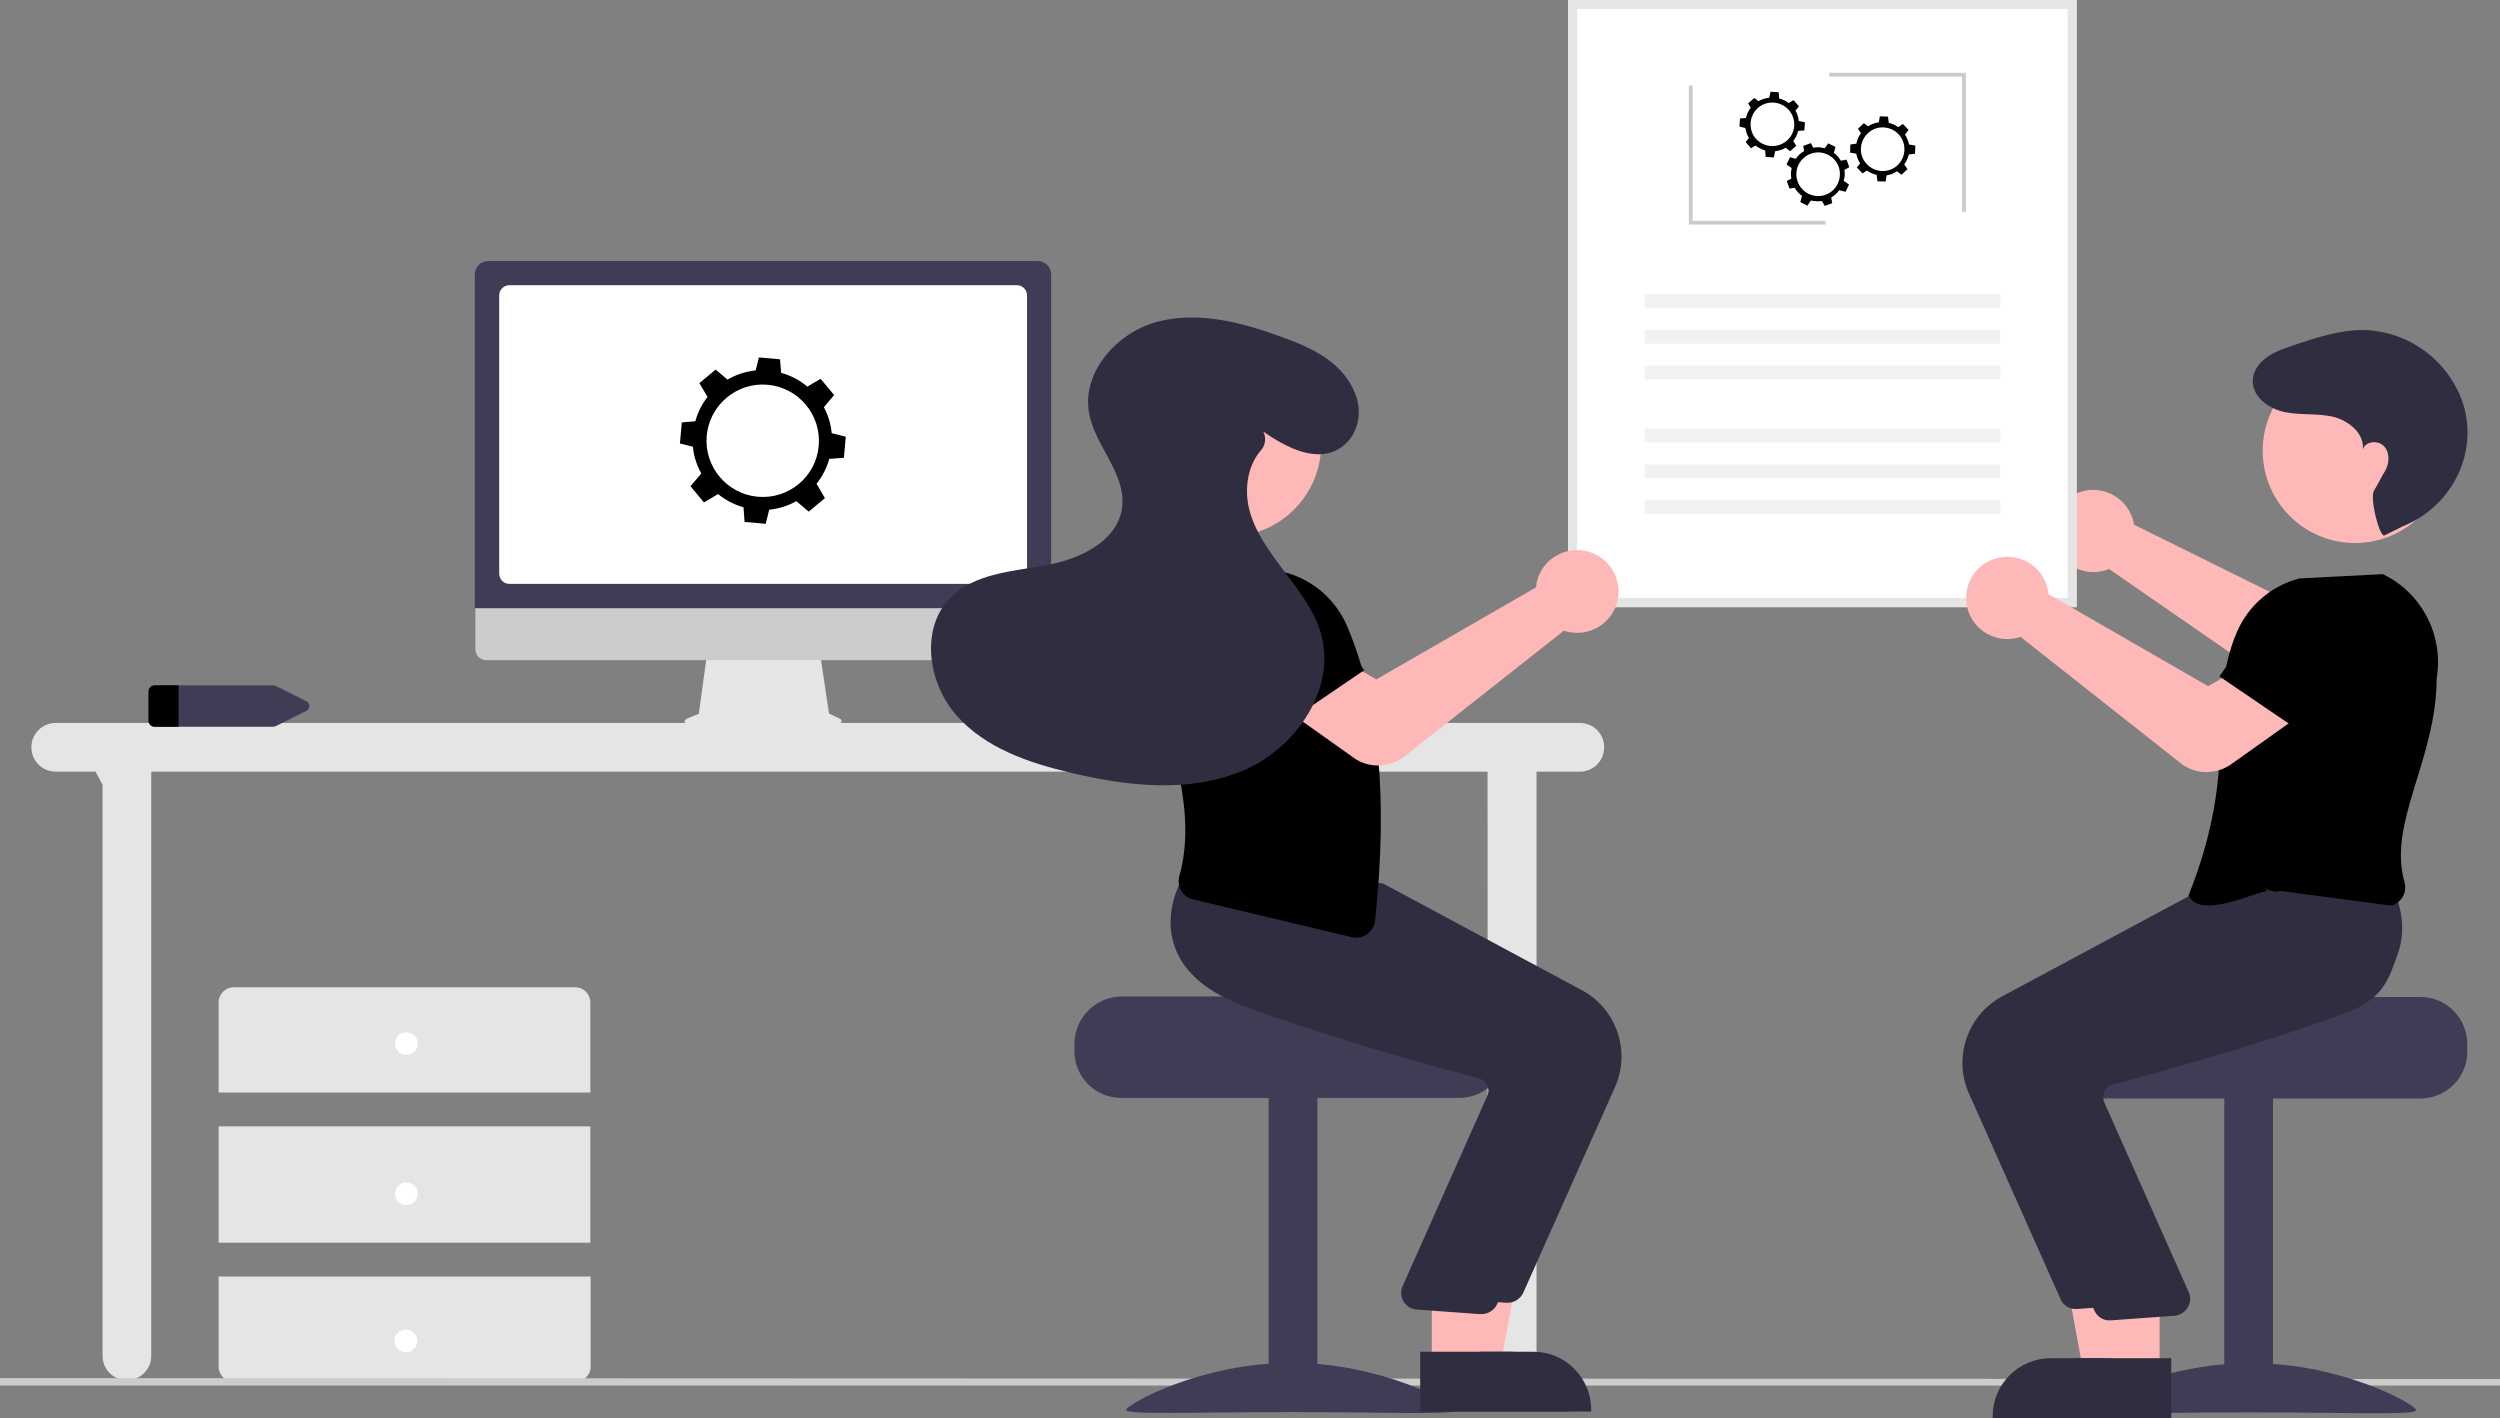 <?xml version="1.0" encoding="UTF-8"?>
<svg enable-background="new 0 0 924 524.1" version="1.1" viewBox="0 0 924 524.1" xml:space="preserve" xmlns="http://www.w3.org/2000/svg">
<rect x="0" y="0" width="924" height="524.1" fill="#808080" stroke="none"/>
<style type="text/css">
	.st0{fill:#FFB8B8;}
	.st1{fill:#E5E5E5;}
	.st2{fill:#FFFFFF;}
	.st3{fill:#3F3D56;}
	.st5{fill:#E6E6E6;}
	.st6{fill:#F2F2F2;}
	.st7{fill:#CCCCCC;}
	.st8{fill:#F1F1F1;}
	.st9{fill:#CBCBCB;}
	.st10{fill:#2F2E41;}
</style>

	<path class="st0" d="m767.6 182.3c7.7-3.3 16.7 0.2 20.1 8 0.2 0.5 0.4 1.1 0.6 1.6 0.2 0.7 0.3 1.3 0.4 2l61 30.2 14.1-9.4 17.6 20.2-21.5 17.5c-5.3 4.3-12.8 4.6-18.5 0.7l-61.9-42.8c-0.5 0.2-0.9 0.4-1.4 0.5-8.1 2.4-16.6-2.1-19-10.2-0.2-0.6-0.3-1.1-0.4-1.7s-0.2-1.2-0.2-1.9c-0.4-6.2 3.2-12.1 9.1-14.7z"/>
	<path class="st1" d="m11.6 276.2c0 5 4 9 9 9h14.7l2.6 4.8v211.1c0 5 4 9 9 9s9-4 9-9v-215.9h493.9l0.1 215.8c0 5 4 9 9 9s9-4 9-9v-215.8h16c5 0 9-4 9-9s-4-9-9-9h-563.3c-5 0-9 4-9 9z"/>
	<path class="st1" d="M218.2,403.8v-33.3c0-3.1-2.5-5.6-5.6-5.6H86.4c-3.1,0-5.6,2.5-5.6,5.6v33.3H218.2z"/>
	<rect class="st1" x="80.8" y="416.3" width="137.4" height="43"/>
	<path class="st1" d="M80.8,471.8v33.3c0,3.1,2.5,5.6,5.6,5.6h126.3c3.1,0,5.6-2.5,5.6-5.6v-33.3H80.8z"/>
	<circle class="st2" cx="150.2" cy="385.7" r="4.2"/>
	<circle class="st2" cx="150.2" cy="441.2" r="4.2"/>
	<circle class="st2" cx="150" cy="495.6" r="4.2"/>
	<path class="st3" d="m54.9 255.5v11c0.1 1.2 1.2 2.2 2.4 2.1h43.6c0.4 0 0.8-0.1 1.2-0.3l11-5.5c1-0.4 1.5-1.6 1.1-2.6-0.2-0.5-0.6-0.9-1.1-1.1l-11-5.5c-0.4-0.2-0.8-0.3-1.2-0.3h-43.6c-1.3 0-2.3 0.9-2.4 2.2z"/>
	<path class="st4" d="m57.3 253.3h8.7v15.3h-8.7c-1.3 0.1-2.3-0.9-2.4-2.1v-11c0.1-1.3 1.1-2.2 2.4-2.2z"/>
	<path class="st5" d="m1103.3 389.6c-11.3 4-23.9 1.8-33.2-5.8-11.6-9.7-15.3-25.8-18.2-40.7-2.9-14.7-5.8-29.3-8.8-44l18.3 12.6c13.2 9.1 26.7 18.5 35.8 31.6 9.1 13.2 13.1 31.1 5.8 45.4"/>
	<path class="st6" d="m1101.8 442.9c1.9-13.5 3.8-27.2 2.5-40.9-1.2-12.1-4.9-24-12.4-33.7-4-5.2-8.9-9.6-14.4-13-1.4-0.9-2.8 1.4-1.3 2.3 9.6 6 16.9 15 21.1 25.5 4.6 11.7 5.3 24.4 4.5 36.8-0.5 7.5-1.5 15-2.5 22.4-0.2 0.7 0.2 1.4 0.9 1.6 0.6 0.1 1.4-0.3 1.6-1z"/>
	<path class="st5" d="m1083.9 419c-4.9 7.4-13.2 11.7-22 11.4-11.2-0.5-20.4-8.3-28.8-15.7l-24.8-21.9 16.4-0.8c11.8-0.6 23.9-1.1 35.1 2.5s21.6 12.4 23.6 24"/>
	<path class="st6" d="m1107 450.7c-8.9-15.8-19.3-33.4-37.8-39-5.2-1.6-10.6-2.1-15.9-1.6-1.7 0.1-1.3 2.8 0.4 2.6 9-0.7 18 1.6 25.4 6.7 7.2 4.9 12.7 11.7 17.5 18.8 2.9 4.4 5.5 9 8.1 13.6 0.7 1.4 3.1 0.4 2.3-1.1z"/>
	<path class="st6" d="m1121.3 467.3c-0.6-7.1-5.1-13.3-11.7-16v-9.1h-15.3v9.4c-6.3 2.9-10.5 8.9-11.1 15.7l-3.6 41.9h45.4l-3.7-41.9z"/>
	<path class="st7" d="m-78.4 510.7c0-0.8 0.6-1.4 1.4-1.4l1280.1 0.5c0.8 0 0.9 0.1 0.9 0.9s-0.6 1.4-1.4 1.4h-1279.6c-0.7 0-1.4-0.6-1.4-1.4z"/>
	<path class="st5" d="m253.7 265.7 4.6-1.9 3.1-22.8h41.6l3.4 22.7 4.1 2c0.5 0.2 0.7 0.8 0.4 1.3-0.2 0.3-0.5 0.5-0.9 0.5h-56c-0.5 0-1-0.4-1-1 0.1-0.3 0.4-0.6 0.7-0.8z"/>
	<path class="st7" d="m175.7 239.9v-28.8h212.5v28.8c0 2.2-1.8 4-4 4.1h-204.4c-2.3 0-4.1-1.8-4.1-4.1z"/>
	<path class="st3" d="m175.5 101.4c0-2.7 2.2-4.9 4.9-4.9h203.2c2.7 0 4.9 2.2 4.9 4.9v123.4h-213v-123.4z"/>
	<path class="st2" d="m184.5 212v-102.8c0-2.1 1.7-3.8 3.8-3.8h187.5c2.1 0 3.8 1.7 3.8 3.8v102.8c0 2.1-1.7 3.8-3.8 3.8h-187.6c-2 0-3.7-1.7-3.7-3.8z"/>
	<path class="st2" d="M579.6,0h187.9v224.4H579.6V0z"/>
	<path class="st1" d="M579.6,0h187.9v224.4H579.6V0z M764.2,3.3H582.9V221h181.3V3.3z"/>
	<rect class="st8" x="607.9" y="108.6" width="131.4" height="5.1"/>
	<polygon class="st9" points="725.2 78.3 726.6 78.3 726.6 26.9 676.1 26.9 676.1 28.3 725.2 28.3"/>
	<polygon class="st9" points="624.2 83 674.7 83 674.7 81.6 625.6 81.6 625.6 31.6 624.2 31.6"/>
	<rect class="st8" x="607.9" y="121.9" width="131.4" height="5.1"/>
	<rect class="st8" x="607.9" y="135.1" width="131.4" height="5.1"/>
	<rect class="st8" x="607.9" y="158.4" width="131.4" height="5.1"/>
	<rect class="st8" x="607.9" y="171.7" width="131.4" height="5.1"/>
	<rect class="st8" x="607.9" y="184.9" width="131.4" height="5.1"/>
	<path class="st4" d="m663.6 40.9 1.3-1.6-2-2.3-1.8 1.1c-1-0.8-2.2-1.4-3.5-1.7l-0.2-2.3-3-0.2-0.5 2.2c-1.4 0.2-2.8 0.6-4 1.3l-1.5-1.2-2.3 2 1 1.6c-0.9 1.1-1.5 2.4-1.8 3.8l-2.2 0.2-0.2 3 2.2 0.5c0.2 1.3 0.6 2.6 1.3 3.7l-1.2 1.5 2 2.3 1.6-1c1.1 0.8 2.3 1.4 3.6 1.8l0.2 2.4 3 0.2 0.5-2.3c1.4-0.2 2.7-0.6 3.9-1.3l1.6 1.3 2.3-2-1.1-1.8c0.8-1.1 1.5-2.3 1.8-3.7l2.3-0.2 0.2-3-2.3-0.5c-0.1-1.4-0.5-2.7-1.2-3.8zm-3.2 11.1c-3.3 2.9-8.4 2.6-11.4-0.7-2.9-3.3-2.6-8.4 0.7-11.4 3.3-2.9 8.4-2.6 11.4 0.7 3 3.4 2.7 8.5-0.7 11.4z"/>
	<path class="st4" d="m681.7 62.8 1.8-1-1-2.8-2.1 0.4c-0.7-1.1-1.5-2.1-2.6-2.9l0.6-2.2-2.7-1.3-1.3 1.8c-1.4-0.4-2.8-0.5-4.2-0.2l-0.9-1.7-2.8 1 0.3 1.9c-1.2 0.7-2.3 1.7-3.1 2.9l-2.1-0.6-1.3 2.7 1.9 1.3c-0.3 1.3-0.4 2.6-0.1 3.9l-1.7 0.9 1 2.8 1.9-0.3c0.7 1.2 1.6 2.2 2.7 3l-0.6 2.3 2.6 1.3 1.3-1.9c1.3 0.3 2.7 0.4 4.1 0.2l1 1.8 2.8-1-0.4-2.1c1.2-0.7 2.2-1.6 3-2.7l2.3 0.6 1.3-2.7-2-1.4c0.5-1.3 0.5-2.7 0.3-4zm-7 9.2c-4.2 1.5-8.8-0.7-10.3-4.9s0.7-8.8 4.9-10.3 8.8 0.7 10.3 4.9c1.4 4.2-0.7 8.8-4.9 10.3z"/>
	<path class="st4" d="m704.1 49.7 1.3-1.7-2.1-2.2-1.7 1.2c-1.1-0.8-2.3-1.3-3.5-1.6l-0.3-2.3-3-0.1-0.4 2.2c-1.4 0.2-2.8 0.7-4 1.5l-1.5-1.2-2.2 2.1 1.1 1.6c-0.8 1.2-1.4 2.5-1.7 3.9l-2.2 0.3-0.1 3 2.3 0.4c0.2 1.3 0.7 2.5 1.4 3.6l-1.2 1.5 2.1 2.2 1.6-1.1c1.1 0.8 2.3 1.4 3.6 1.6l0.3 2.4 3 0.1 0.4-2.3c1.4-0.2 2.7-0.7 3.8-1.5l1.7 1.3 2.2-2.1-1.2-1.7c0.8-1.1 1.4-2.4 1.7-3.7l2.3-0.3 0.1-3-2.3-0.4c-0.3-1.3-0.8-2.5-1.5-3.7zm-2.7 11.3c-3.2 3.1-8.3 2.9-11.4-0.3s-2.9-8.3 0.3-11.4 8.3-2.9 11.4 0.3c3 3.2 2.9 8.3-0.3 11.4z"/>
	<path class="st4" d="m306.5 169.6 5.4-0.4 0.7-7.8-5.2-1.3c-0.3-3.4-1.3-6.6-2.9-9.6l3.8-4.5-5-6-4.9 2.9c-2.8-2.4-6.1-4.1-9.7-5.1l-0.4-5-7.8-0.7-1.2 4.8c-3.7 0.4-7.2 1.5-10.4 3.4l-4.4-3.7-6 5 3 5.1c-2.1 2.7-3.6 5.7-4.5 9l-5 0.4-0.7 7.8 4.8 1.2c0.3 3.5 1.4 6.8 3.1 9.9l-4 4.7 5 6 5.2-3.1c2.7 2.2 5.9 3.9 9.4 4.9l0.4 5.4 7.8 0.7 1.3-5.2c3.5-0.4 7-1.4 10-3.2l4.6 3.9 6-5-3.1-5.3c2.2-2.8 3.8-5.9 4.7-9.2zm-26.4 14c-11.4-1-19.9-11.1-18.9-22.5s11.1-19.9 22.5-18.9 19.9 11.1 18.9 22.5c-0.9 11.4-11 19.9-22.5 18.9z"/>
	<path class="st3" d="m894.6 368.5h-66.6c0 1.9-68.7 3.5-68.7 3.5-1.1 0.8-2.1 1.7-2.9 2.8-2.6 3.1-4 7-4 11.1v2.8c0 9.6 7.8 17.3 17.3 17.3h124.9c9.6 0 17.3-7.8 17.3-17.3v-2.8c0-9.6-7.7-17.4-17.3-17.4z"/>
	<rect class="st3" x="822.1" y="405.3" width="18" height="116.6"/>
	<path class="st3" d="m770.8 521.2c0 1.9 27.3 0.8 61.1 0.8 33.7 0 61.1 1.2 61.1-0.8s-27.3-17.4-61.1-17.4-61.1 15.5-61.1 17.4z"/>
	<polygon class="st0" points="787.1 507.6 770.1 507.6 762 463.4 787.1 463.4"/>
	<path class="st10" d="m791.4 524.1h-54.9v-0.7c0-11.8 9.6-21.4 21.4-21.4h33.5v22.1z"/>
	<path class="st10" d="m761.6 480.2-33.9-76.1c-5.9-13.3-0.5-28.9 12.2-35.8l73.6-39.5 33.6-2.9 31-2.8 0.2 0.4c0.3 0.5 6.9 12 2.4 24.6-3.4 9.6-12.3 17-26.4 22.2-32.9 12.1-70.9 22.4-85.8 26.3-1.3 0.3-2.4 1.2-3.1 2.4-0.6 1.2-0.7 2.6-0.3 3.9l31.5 70.8c1.2 3.2-0.5 6.8-3.7 8-0.5 0.2-1 0.3-1.6 0.4l-23.5 1.7h-0.6c-2.3 0.1-4.6-1.3-5.6-3.6z"/>
	<polygon class="st0" points="798.2 507.6 781.2 507.6 773.1 463.4 798.2 463.4"/>
	<path class="st10" d="m802.5 524.1h-54.9v-0.7c0-11.8 9.6-21.4 21.4-21.4h33.5v22.1z"/>
	<path class="st10" d="m774.1 484.4-33.9-76.1c-5.9-13.3-0.5-28.9 12.2-35.8l73.6-39.5 33.6-2.9 24.3-2.1v-0.3c0.3 0.5 6.9 12 2.4 24.6-3.4 9.6-5.4 17-19.5 22.2-32.9 12.1-70.9 22.4-85.8 26.3-1.3 0.3-2.4 1.2-3.1 2.4-0.6 1.2-0.7 2.6-0.3 3.9l31.5 70.8c1.2 3.2-0.5 6.8-3.7 8-0.5 0.2-1 0.3-1.6 0.4l-23.5 1.7h-0.6c-2.4 0.1-4.6-1.4-5.6-3.6z"/>
	<path class="st4" d="m838 329.5c-1.6-1.2-25 11.1-29.1 1.4 19.4-48.6 6-69.6 17.9-97.4 4.2-9.7 12.7-17 23-19.7l30.9-1.6 0.2 0.1c14.3 7 22.3 22.6 19.7 38.3-0.1 30.3-18.2 53.4-11.9 75.4 0.5 1.9 0.3 3.9-0.7 5.5-0.9 1.6-2.5 2.8-4.3 3.2l-40.8-5.4c-1.9 0.5-4 0.1-5.6-1.1l0.7 1.3z"/>
	<circle class="st0" cx="870.4" cy="166.6" r="34.1"/>
	<path class="st0" d="m806 282.1-59.2-46.7c-0.5 0.2-1 0.3-1.4 0.4-4.2 1-8.7 0.1-12.2-2.3-3.6-2.5-5.9-6.4-6.4-10.7-1-8.4 5-16 13.4-16.9 7.7-0.9 14.9 4.1 16.6 11.7 0.2 0.7 0.3 1.3 0.3 2l59 34 14.7-8.4 16.3 21.3-22.8 16.2c-5.6 3.7-13 3.6-18.3-0.6z"/>
	<path class="st4" d="m854.1 273-33.8-23 15.9-22.5c4.4-6.2 12.5-8.3 19.3-5.1 6.9 3.3 10.4 11.1 8.2 18.4l-9.6 32.2z"/>
	<path class="st10" d="m881.3 197.9c-1.8 0.8-5.5-13.6-3.9-16.5 2.5-4.3 2.3-4.3 4-7.1s2-6.7-0.1-9.2-7-2.2-8 1c0.6-6-5.3-10.7-11.1-12.1-5.8-1.3-12-0.5-17.8-1.7-6.8-1.4-13.9-7.1-11.2-14.6 0.5-1.2 1.2-2.4 2.1-3.4 3.1-3.5 7.5-5 11.8-6.5 8.9-3 18.1-6.1 27.5-5.8 15.9 0.8 29.7 11 35.3 25.8 0.6 1.8 1.2 3.7 1.5 5.6 3.2 17.4-6.9 34.5-23.3 41.1l-6.8 3.4z"/>
	<path class="st3" d="m397.1 385.7v2.8c0 9.6 7.8 17.3 17.3 17.3h124.9c9.6 0 17.3-7.8 17.3-17.3v-2.8c0-4.1-1.4-8-4-11.1-0.9-1-1.9-2-2.9-2.8 0 0-68.7-1.6-68.7-3.5h-66.6c-9.5 0.1-17.2 7.9-17.3 17.4z"/>
	<rect class="st3" x="468.9" y="405.2" width="18" height="116.6"/>
	<path class="st3" d="m477.3 503.7c-33.7 0-61.1 15.5-61.1 17.4s27.3 0.8 61.1 0.8 61.1 1.2 61.1-0.8c-0.1-1.9-27.4-17.4-61.1-17.4z"/>
	<polygon class="st0" points="537.5 461 562.6 461 554.5 505.2 537.5 505.2"/>
	<path class="st10" d="m533.2 499.6h33.5c11.8 0 21.4 9.6 21.4 21.4v0.7h-54.9v-22.1z"/>
	<path class="st10" d="m557.3 481.5h-0.6l-23.5-1.7c-3.4-0.3-6-3.4-5.6-6.8 0-0.5 0.2-1.1 0.4-1.6l31.5-70.8c0.5-1.3 0.4-2.7-0.3-3.9-0.6-1.2-1.7-2.1-3.1-2.4-14.8-3.9-52.8-14.2-85.8-26.3-14.1-5.2-23-12.6-26.4-22.2-4.5-12.6 2.2-24.1 2.4-24.6l0.2-0.4 31 2.8 33.6 2.9 73.6 39.5c12.8 6.9 18.1 22.5 12.2 35.8l-33.9 76c-1 2.2-3.3 3.7-5.7 3.7z"/>
	<polygon class="st0" points="529.2 461 554.3 461 546.2 505.2 529.2 505.2"/>
	<path class="st10" d="m524.9 499.6h33.5c11.8 0 21.4 9.6 21.4 21.4v0.7h-54.9v-22.1z"/>
	<path class="st10" d="m547.6 485.7h-0.6l-23.5-1.7c-3.4-0.3-6-3.4-5.6-6.8 0-0.5 0.2-1.1 0.4-1.6l31.5-70.8c0.5-1.3 0.4-2.7-0.3-3.9-0.6-1.2-1.7-2.1-3.1-2.4-14.8-3.9-52.8-14.2-85.8-26.3-14.1-5.2-23-12.6-26.4-22.2-4.5-12.6 2.2-24.1 2.4-24.6l0.2-0.4 31 2.8 33.6 2.9 73.6 39.5c12.8 6.9 18.1 22.5 12.2 35.8l-33.9 76.1c-1 2.1-3.3 3.6-5.7 3.6z"/>
	<path class="st4" d="m428.9 216.3c4.7-6 13.1-7.6 19.8-3.9 6.6 3.7 9.5 11.6 6.9 18.7l-9.3 25.9-38.2-14.5 20.8-26.2z"/>
	<path class="st4" d="m505.3 345.3c-1.6 1.1-3.6 1.5-5.6 1.1l-58.8-14c-1.8-0.4-3.4-1.6-4.3-3.2-1-1.7-1.2-3.7-0.7-5.5 6.3-22-2-49.2-11.9-75.4-2.6-15.7 5.4-31.3 19.7-38.3l0.2-0.1 30.9 1.6c10.3 2.7 18.7 9.9 23 19.7 11.9 27.9 15.3 63.6 10.4 109.3-0.2 1.8-1.3 3.6-2.9 4.8z"/>
	<circle class="st0" cx="454.2" cy="164.2" r="34.1"/>
	<path class="st0" d="m500.5 280.2-22.8-16.2 16.3-21.3 14.7 8.4 59-34c0.1-0.7 0.2-1.4 0.3-2 1.9-8.2 10.1-13.3 18.4-11.4 8.2 1.9 13.3 10.1 11.4 18.4-1.9 8.2-10.1 13.3-18.4 11.4-0.5-0.1-1-0.3-1.4-0.4l-59.2 46.7c-5.5 4-12.9 4.2-18.3 0.4z"/>
	<path class="st4" d="m460.8 238.5c-2.2-7.3 1.3-15.1 8.2-18.4 6.8-3.2 15-1.1 19.3 5.1l15.9 22.5-33.8 23-9.6-32.2z"/>
	<path class="st10" d="m466.8 159.3c1.3 2.3 1 5.2-0.8 7.2-4.8 5.5-6.1 14-4.4 21.3 2.1 8.8 7.7 16.2 13.1 23.4s11.2 14.5 13.6 23.2c5.7 20.5-9.6 42.5-29.3 50.6s-42.2 5.6-62.9 0.7c-15.7-3.7-31.8-9.1-42.5-21.2-10.7-12-13.6-32.4-2.2-43.7 8.9-8.9 22.8-9.6 35.2-11.9 12.4-2.2 26.5-8.8 28.1-21.3 1.7-12.4-10-22.7-12.2-35-2.7-15.3 10.6-30 25.7-33.8s31 0.4 45.7 5.8c11.3 4.1 23 9.5 27.3 21.8 2.4 6.8 0.5 14.6-5.3 18.8-8.9 6.4-20.5 0.2-29.2-5.8l0.1-0.1z"/>

</svg>
